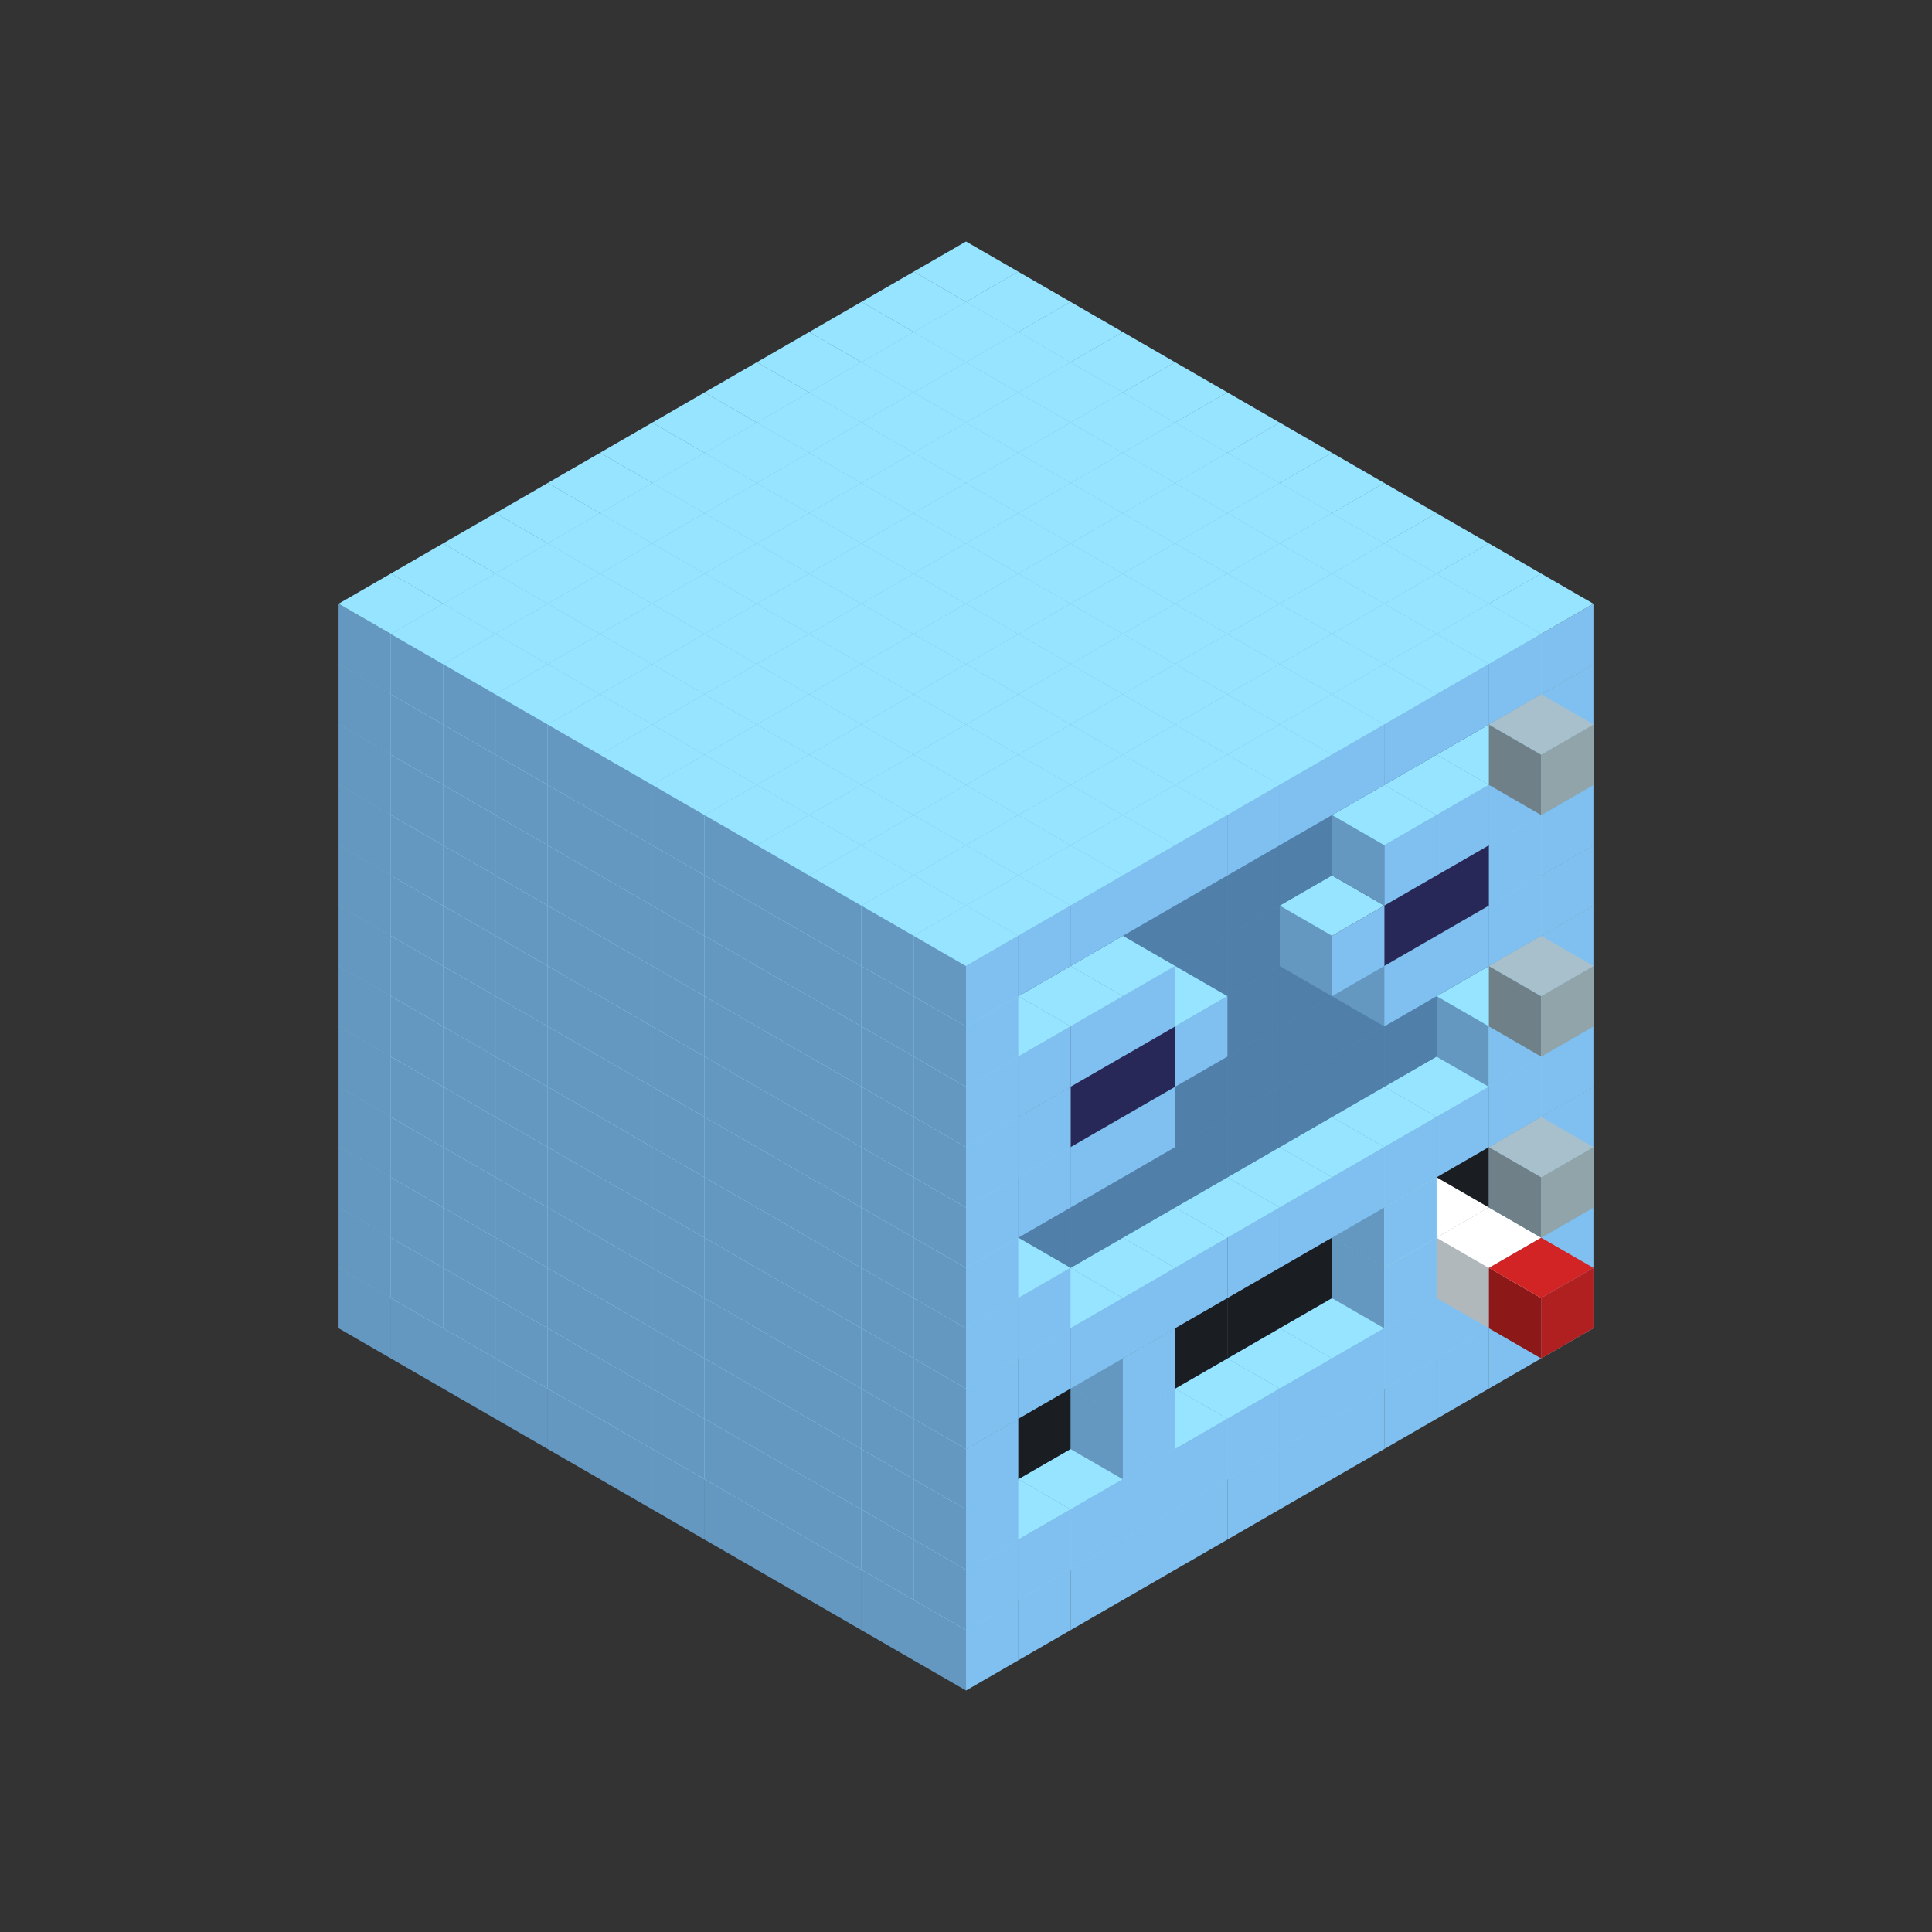 
<svg width='600' height='600' viewBox='4436371 5550000 3200000 3200000' xmlns='http://www.w3.org/2000/svg' xmlns:xlink='http://www.w3.org/1999/xlink'>
<rect x="4436371" y="5550000" width="3200000" height="3200000" fill="#333333" stroke="none"/>
<use xlink:href='#v-0x00000051-1' transform='translate(983738,3600000)'/>
<use xlink:href='#v-0x00000051-1' transform='translate(1070341,3650000)'/>
<use xlink:href='#v-0x00000051-1' transform='translate(1156944,3700000)'/>
<use xlink:href='#v-0x00000051-1' transform='translate(1243547,3750000)'/>
<use xlink:href='#v-0x00000051-1' transform='translate(1330150,3800000)'/>
<use xlink:href='#v-0x00000051-1' transform='translate(1416753,3850000)'/>
<use xlink:href='#v-0x00000051-1' transform='translate(1503356,3900000)'/>
<use xlink:href='#v-0x00000051-1' transform='translate(1589959,3950000)'/>
<use xlink:href='#v-0x00000051-1' transform='translate(1676562,4000000)'/>
<use xlink:href='#v-0x00000051-1' transform='translate(1763165,4050000)'/>
<use xlink:href='#v-0x00000051-1' transform='translate(1849768,4100000)'/>
<use xlink:href='#v-0x00000051-1' transform='translate(2889004,3600000)'/>
<use xlink:href='#v-0x00000051-1' transform='translate(2802401,3650000)'/>
<use xlink:href='#v-0x00000051-1' transform='translate(2715798,3700000)'/>
<use xlink:href='#v-0x00000051-1' transform='translate(2629195,3750000)'/>
<use xlink:href='#v-0x00000051-1' transform='translate(2542592,3800000)'/>
<use xlink:href='#v-0x00000051-1' transform='translate(2455989,3850000)'/>
<use xlink:href='#v-0x00000051-1' transform='translate(2369386,3900000)'/>
<use xlink:href='#v-0x00000051-1' transform='translate(2282783,3950000)'/>
<use xlink:href='#v-0x00000051-1' transform='translate(2196180,4000000)'/>
<use xlink:href='#v-0x00000051-1' transform='translate(2109577,4050000)'/>
<use xlink:href='#v-0x00000051-1' transform='translate(2022974,4100000)'/>
<use xlink:href='#v-0x00000051-1' transform='translate(1936371,4150000)'/>
<use xlink:href='#v-0x00000051-1' transform='translate(983738,3500000)'/>
<use xlink:href='#v-0x00000051-1' transform='translate(1070341,3550000)'/>
<use xlink:href='#v-0x00000051-1' transform='translate(1156944,3600000)'/>
<use xlink:href='#v-0x00000051-1' transform='translate(1243547,3650000)'/>
<use xlink:href='#v-0x00000051-1' transform='translate(1330150,3700000)'/>
<use xlink:href='#v-0x00000051-1' transform='translate(1416753,3750000)'/>
<use xlink:href='#v-0x00000051-1' transform='translate(1503356,3800000)'/>
<use xlink:href='#v-0x00000051-1' transform='translate(1589959,3850000)'/>
<use xlink:href='#v-0x00000051-1' transform='translate(1676562,3900000)'/>
<use xlink:href='#v-0x00000051-1' transform='translate(1763165,3950000)'/>
<use xlink:href='#v-0x00000051-2' transform='translate(2715798,3500000)'/>
<use xlink:href='#v-0x00000051-2' transform='translate(2629195,3550000)'/>
<use xlink:href='#v-0x00000051-2' transform='translate(2542592,3600000)'/>
<use xlink:href='#v-0x00000051-2' transform='translate(2455989,3650000)'/>
<use xlink:href='#v-0x00000051-2' transform='translate(2369386,3700000)'/>
<use xlink:href='#v-0x00000051-2' transform='translate(2282783,3750000)'/>
<use xlink:href='#v-0x00000051-2' transform='translate(2196180,3800000)'/>
<use xlink:href='#v-0x00000051-2' transform='translate(2109577,3850000)'/>
<use xlink:href='#v-0x00000051-2' transform='translate(2022974,3900000)'/>
<use xlink:href='#v-0x00000051-2' transform='translate(1936371,3950000)'/>
<use xlink:href='#v-0x00000051-1' transform='translate(1849768,4000000)'/>
<use xlink:href='#v-0x00000051-1' transform='translate(2889004,3500000)'/>
<use xlink:href='#v-0x00000051-1' transform='translate(2802401,3550000)'/>
<use xlink:href='#v-0x00000051-1' transform='translate(2715798,3600000)'/>
<use xlink:href='#v-0x00000051-1' transform='translate(2629195,3650000)'/>
<use xlink:href='#v-0x00000051-1' transform='translate(2542592,3700000)'/>
<use xlink:href='#v-0x00000051-1' transform='translate(2455989,3750000)'/>
<use xlink:href='#v-0x00000051-1' transform='translate(2369386,3800000)'/>
<use xlink:href='#v-0x00000051-1' transform='translate(2282783,3850000)'/>
<use xlink:href='#v-0x00000051-1' transform='translate(2196180,3900000)'/>
<use xlink:href='#v-0x00000051-1' transform='translate(2109577,3950000)'/>
<use xlink:href='#v-0x00000051-1' transform='translate(2022974,4000000)'/>
<use xlink:href='#v-0x00000051-1' transform='translate(1936371,4050000)'/>
<use xlink:href='#v-0x00000051-1' transform='translate(983738,3400000)'/>
<use xlink:href='#v-0x00000051-1' transform='translate(1070341,3450000)'/>
<use xlink:href='#v-0x00000051-1' transform='translate(1156944,3500000)'/>
<use xlink:href='#v-0x00000051-1' transform='translate(1243547,3550000)'/>
<use xlink:href='#v-0x00000051-1' transform='translate(1330150,3600000)'/>
<use xlink:href='#v-0x00000051-1' transform='translate(1416753,3650000)'/>
<use xlink:href='#v-0x00000051-1' transform='translate(1503356,3700000)'/>
<use xlink:href='#v-0x00000051-1' transform='translate(1589959,3750000)'/>
<use xlink:href='#v-0x00000051-1' transform='translate(1676562,3800000)'/>
<use xlink:href='#v-0x00000051-1' transform='translate(1763165,3850000)'/>
<use xlink:href='#v-0x00000051-4' transform='translate(2715798,3400000)'/>
<use xlink:href='#v-0x00000051-5' transform='translate(2629195,3450000)'/>
<use xlink:href='#v-0x00000051-4' transform='translate(2542592,3500000)'/>
<use xlink:href='#v-0x00000051-4' transform='translate(2455989,3550000)'/>
<use xlink:href='#v-0x00000051-4' transform='translate(2369386,3600000)'/>
<use xlink:href='#v-0x00000051-4' transform='translate(2282783,3650000)'/>
<use xlink:href='#v-0x00000051-4' transform='translate(2196180,3700000)'/>
<use xlink:href='#v-0x00000051-4' transform='translate(2109577,3750000)'/>
<use xlink:href='#v-0x00000051-4' transform='translate(2022974,3800000)'/>
<use xlink:href='#v-0x00000051-4' transform='translate(1936371,3850000)'/>
<use xlink:href='#v-0x00000051-1' transform='translate(1849768,3900000)'/>
<use xlink:href='#v-0x00000051-1' transform='translate(2889004,3400000)'/>
<use xlink:href='#v-0x00000051-5' transform='translate(2715798,3500000)'/>
<use xlink:href='#v-0x00000051-1' transform='translate(2629195,3550000)'/>
<use xlink:href='#v-0x00000051-1' transform='translate(2196180,3800000)'/>
<use xlink:href='#v-0x00000051-1' transform='translate(1936371,3950000)'/>
<use xlink:href='#v-0x00000051-5' transform='translate(2802401,3550000)'/>
<use xlink:href='#v-0x00000051-6' transform='translate(2889004,3600000)'/>
<use xlink:href='#v-0x00000051-1' transform='translate(983738,3300000)'/>
<use xlink:href='#v-0x00000051-1' transform='translate(1070341,3350000)'/>
<use xlink:href='#v-0x00000051-1' transform='translate(1156944,3400000)'/>
<use xlink:href='#v-0x00000051-1' transform='translate(1243547,3450000)'/>
<use xlink:href='#v-0x00000051-1' transform='translate(1330150,3500000)'/>
<use xlink:href='#v-0x00000051-1' transform='translate(1416753,3550000)'/>
<use xlink:href='#v-0x00000051-1' transform='translate(1503356,3600000)'/>
<use xlink:href='#v-0x00000051-1' transform='translate(1589959,3650000)'/>
<use xlink:href='#v-0x00000051-1' transform='translate(1676562,3700000)'/>
<use xlink:href='#v-0x00000051-1' transform='translate(1763165,3750000)'/>
<use xlink:href='#v-0x00000051-4' transform='translate(2715798,3300000)'/>
<use xlink:href='#v-0x00000051-4' transform='translate(2629195,3350000)'/>
<use xlink:href='#v-0x00000051-4' transform='translate(2542592,3400000)'/>
<use xlink:href='#v-0x00000051-4' transform='translate(2455989,3450000)'/>
<use xlink:href='#v-0x00000051-4' transform='translate(2369386,3500000)'/>
<use xlink:href='#v-0x00000051-4' transform='translate(2282783,3550000)'/>
<use xlink:href='#v-0x00000051-4' transform='translate(2196180,3600000)'/>
<use xlink:href='#v-0x00000051-4' transform='translate(2109577,3650000)'/>
<use xlink:href='#v-0x00000051-4' transform='translate(2022974,3700000)'/>
<use xlink:href='#v-0x00000051-4' transform='translate(1936371,3750000)'/>
<use xlink:href='#v-0x00000051-1' transform='translate(1849768,3800000)'/>
<use xlink:href='#v-0x00000051-1' transform='translate(2889004,3300000)'/>
<use xlink:href='#v-0x00000051-1' transform='translate(2629195,3450000)'/>
<use xlink:href='#v-0x00000051-1' transform='translate(2196180,3700000)'/>
<use xlink:href='#v-0x00000051-1' transform='translate(1936371,3850000)'/>
<use xlink:href='#v-0x00000051-1' transform='translate(983738,3200000)'/>
<use xlink:href='#v-0x00000051-1' transform='translate(1070341,3250000)'/>
<use xlink:href='#v-0x00000051-1' transform='translate(1156944,3300000)'/>
<use xlink:href='#v-0x00000051-1' transform='translate(1243547,3350000)'/>
<use xlink:href='#v-0x00000051-1' transform='translate(1330150,3400000)'/>
<use xlink:href='#v-0x00000051-1' transform='translate(1416753,3450000)'/>
<use xlink:href='#v-0x00000051-1' transform='translate(1503356,3500000)'/>
<use xlink:href='#v-0x00000051-1' transform='translate(1589959,3550000)'/>
<use xlink:href='#v-0x00000051-1' transform='translate(1676562,3600000)'/>
<use xlink:href='#v-0x00000051-1' transform='translate(1763165,3650000)'/>
<use xlink:href='#v-0x00000051-2' transform='translate(2715798,3200000)'/>
<use xlink:href='#v-0x00000051-2' transform='translate(2629195,3250000)'/>
<use xlink:href='#v-0x00000051-2' transform='translate(2542592,3300000)'/>
<use xlink:href='#v-0x00000051-2' transform='translate(2455989,3350000)'/>
<use xlink:href='#v-0x00000051-2' transform='translate(2369386,3400000)'/>
<use xlink:href='#v-0x00000051-2' transform='translate(2282783,3450000)'/>
<use xlink:href='#v-0x00000051-2' transform='translate(2196180,3500000)'/>
<use xlink:href='#v-0x00000051-2' transform='translate(2109577,3550000)'/>
<use xlink:href='#v-0x00000051-2' transform='translate(2022974,3600000)'/>
<use xlink:href='#v-0x00000051-2' transform='translate(1936371,3650000)'/>
<use xlink:href='#v-0x00000051-1' transform='translate(1849768,3700000)'/>
<use xlink:href='#v-0x00000051-1' transform='translate(2889004,3200000)'/>
<use xlink:href='#v-0x00000051-1' transform='translate(2802401,3250000)'/>
<use xlink:href='#v-0x00000051-1' transform='translate(2715798,3300000)'/>
<use xlink:href='#v-0x00000051-1' transform='translate(2629195,3350000)'/>
<use xlink:href='#v-0x00000051-1' transform='translate(2542592,3400000)'/>
<use xlink:href='#v-0x00000051-1' transform='translate(2455989,3450000)'/>
<use xlink:href='#v-0x00000051-1' transform='translate(2369386,3500000)'/>
<use xlink:href='#v-0x00000051-1' transform='translate(2282783,3550000)'/>
<use xlink:href='#v-0x00000051-1' transform='translate(2196180,3600000)'/>
<use xlink:href='#v-0x00000051-1' transform='translate(2109577,3650000)'/>
<use xlink:href='#v-0x00000051-1' transform='translate(2022974,3700000)'/>
<use xlink:href='#v-0x00000051-1' transform='translate(1936371,3750000)'/>
<use xlink:href='#v-0x00000051-7' transform='translate(2889004,3400000)'/>
<use xlink:href='#v-0x00000051-1' transform='translate(983738,3100000)'/>
<use xlink:href='#v-0x00000051-1' transform='translate(1070341,3150000)'/>
<use xlink:href='#v-0x00000051-1' transform='translate(1156944,3200000)'/>
<use xlink:href='#v-0x00000051-1' transform='translate(1243547,3250000)'/>
<use xlink:href='#v-0x00000051-1' transform='translate(1330150,3300000)'/>
<use xlink:href='#v-0x00000051-1' transform='translate(1416753,3350000)'/>
<use xlink:href='#v-0x00000051-1' transform='translate(1503356,3400000)'/>
<use xlink:href='#v-0x00000051-1' transform='translate(1589959,3450000)'/>
<use xlink:href='#v-0x00000051-1' transform='translate(1676562,3500000)'/>
<use xlink:href='#v-0x00000051-1' transform='translate(1763165,3550000)'/>
<use xlink:href='#v-0x00000051-2' transform='translate(2715798,3100000)'/>
<use xlink:href='#v-0x00000051-2' transform='translate(2629195,3150000)'/>
<use xlink:href='#v-0x00000051-2' transform='translate(2542592,3200000)'/>
<use xlink:href='#v-0x00000051-2' transform='translate(2455989,3250000)'/>
<use xlink:href='#v-0x00000051-2' transform='translate(2369386,3300000)'/>
<use xlink:href='#v-0x00000051-2' transform='translate(2282783,3350000)'/>
<use xlink:href='#v-0x00000051-2' transform='translate(2196180,3400000)'/>
<use xlink:href='#v-0x00000051-2' transform='translate(2109577,3450000)'/>
<use xlink:href='#v-0x00000051-2' transform='translate(2022974,3500000)'/>
<use xlink:href='#v-0x00000051-2' transform='translate(1936371,3550000)'/>
<use xlink:href='#v-0x00000051-1' transform='translate(1849768,3600000)'/>
<use xlink:href='#v-0x00000051-1' transform='translate(2889004,3100000)'/>
<use xlink:href='#v-0x00000051-1' transform='translate(2802401,3150000)'/>
<use xlink:href='#v-0x00000051-1' transform='translate(2022974,3600000)'/>
<use xlink:href='#v-0x00000051-1' transform='translate(1936371,3650000)'/>
<use xlink:href='#v-0x00000051-1' transform='translate(983738,3000000)'/>
<use xlink:href='#v-0x00000051-1' transform='translate(1070341,3050000)'/>
<use xlink:href='#v-0x00000051-1' transform='translate(1156944,3100000)'/>
<use xlink:href='#v-0x00000051-1' transform='translate(1243547,3150000)'/>
<use xlink:href='#v-0x00000051-1' transform='translate(1330150,3200000)'/>
<use xlink:href='#v-0x00000051-1' transform='translate(1416753,3250000)'/>
<use xlink:href='#v-0x00000051-1' transform='translate(1503356,3300000)'/>
<use xlink:href='#v-0x00000051-1' transform='translate(1589959,3350000)'/>
<use xlink:href='#v-0x00000051-1' transform='translate(1676562,3400000)'/>
<use xlink:href='#v-0x00000051-1' transform='translate(1763165,3450000)'/>
<use xlink:href='#v-0x00000051-2' transform='translate(2715798,3000000)'/>
<use xlink:href='#v-0x00000051-2' transform='translate(2629195,3050000)'/>
<use xlink:href='#v-0x00000051-2' transform='translate(2542592,3100000)'/>
<use xlink:href='#v-0x00000051-2' transform='translate(2455989,3150000)'/>
<use xlink:href='#v-0x00000051-2' transform='translate(2369386,3200000)'/>
<use xlink:href='#v-0x00000051-2' transform='translate(2282783,3250000)'/>
<use xlink:href='#v-0x00000051-2' transform='translate(2196180,3300000)'/>
<use xlink:href='#v-0x00000051-2' transform='translate(2109577,3350000)'/>
<use xlink:href='#v-0x00000051-2' transform='translate(2022974,3400000)'/>
<use xlink:href='#v-0x00000051-2' transform='translate(1936371,3450000)'/>
<use xlink:href='#v-0x00000051-1' transform='translate(1849768,3500000)'/>
<use xlink:href='#v-0x00000051-1' transform='translate(2889004,3000000)'/>
<use xlink:href='#v-0x00000051-1' transform='translate(1936371,3550000)'/>
<use xlink:href='#v-0x00000051-1' transform='translate(983738,2900000)'/>
<use xlink:href='#v-0x00000051-1' transform='translate(1070341,2950000)'/>
<use xlink:href='#v-0x00000051-1' transform='translate(1156944,3000000)'/>
<use xlink:href='#v-0x00000051-1' transform='translate(1243547,3050000)'/>
<use xlink:href='#v-0x00000051-1' transform='translate(1330150,3100000)'/>
<use xlink:href='#v-0x00000051-1' transform='translate(1416753,3150000)'/>
<use xlink:href='#v-0x00000051-1' transform='translate(1503356,3200000)'/>
<use xlink:href='#v-0x00000051-1' transform='translate(1589959,3250000)'/>
<use xlink:href='#v-0x00000051-1' transform='translate(1676562,3300000)'/>
<use xlink:href='#v-0x00000051-1' transform='translate(1763165,3350000)'/>
<use xlink:href='#v-0x00000051-2' transform='translate(2715798,2900000)'/>
<use xlink:href='#v-0x00000051-2' transform='translate(2629195,2950000)'/>
<use xlink:href='#v-0x00000051-2' transform='translate(2542592,3000000)'/>
<use xlink:href='#v-0x00000051-2' transform='translate(2455989,3050000)'/>
<use xlink:href='#v-0x00000051-2' transform='translate(2369386,3100000)'/>
<use xlink:href='#v-0x00000051-2' transform='translate(2282783,3150000)'/>
<use xlink:href='#v-0x00000051-2' transform='translate(2196180,3200000)'/>
<use xlink:href='#v-0x00000051-2' transform='translate(2109577,3250000)'/>
<use xlink:href='#v-0x00000051-2' transform='translate(2022974,3300000)'/>
<use xlink:href='#v-0x00000051-2' transform='translate(1936371,3350000)'/>
<use xlink:href='#v-0x00000051-1' transform='translate(1849768,3400000)'/>
<use xlink:href='#v-0x00000051-1' transform='translate(2889004,2900000)'/>
<use xlink:href='#v-0x00000051-1' transform='translate(2802401,2950000)'/>
<use xlink:href='#v-0x00000051-1' transform='translate(2715798,3000000)'/>
<use xlink:href='#v-0x00000051-1' transform='translate(2629195,3050000)'/>
<use xlink:href='#v-0x00000051-1' transform='translate(2196180,3300000)'/>
<use xlink:href='#v-0x00000051-1' transform='translate(2109577,3350000)'/>
<use xlink:href='#v-0x00000051-1' transform='translate(2022974,3400000)'/>
<use xlink:href='#v-0x00000051-1' transform='translate(1936371,3450000)'/>
<use xlink:href='#v-0x00000051-7' transform='translate(2889004,3100000)'/>
<use xlink:href='#v-0x00000051-1' transform='translate(983738,2800000)'/>
<use xlink:href='#v-0x00000051-1' transform='translate(1070341,2850000)'/>
<use xlink:href='#v-0x00000051-1' transform='translate(1156944,2900000)'/>
<use xlink:href='#v-0x00000051-1' transform='translate(1243547,2950000)'/>
<use xlink:href='#v-0x00000051-1' transform='translate(1330150,3000000)'/>
<use xlink:href='#v-0x00000051-1' transform='translate(1416753,3050000)'/>
<use xlink:href='#v-0x00000051-1' transform='translate(1503356,3100000)'/>
<use xlink:href='#v-0x00000051-1' transform='translate(1589959,3150000)'/>
<use xlink:href='#v-0x00000051-1' transform='translate(1676562,3200000)'/>
<use xlink:href='#v-0x00000051-1' transform='translate(1763165,3250000)'/>
<use xlink:href='#v-0x00000051-2' transform='translate(2715798,2800000)'/>
<use xlink:href='#v-0x00000051-2' transform='translate(2629195,2850000)'/>
<use xlink:href='#v-0x00000051-2' transform='translate(2542592,2900000)'/>
<use xlink:href='#v-0x00000051-2' transform='translate(2455989,2950000)'/>
<use xlink:href='#v-0x00000051-2' transform='translate(2369386,3000000)'/>
<use xlink:href='#v-0x00000051-2' transform='translate(2282783,3050000)'/>
<use xlink:href='#v-0x00000051-2' transform='translate(2196180,3100000)'/>
<use xlink:href='#v-0x00000051-2' transform='translate(2109577,3150000)'/>
<use xlink:href='#v-0x00000051-2' transform='translate(2022974,3200000)'/>
<use xlink:href='#v-0x00000051-2' transform='translate(1936371,3250000)'/>
<use xlink:href='#v-0x00000051-1' transform='translate(1849768,3300000)'/>
<use xlink:href='#v-0x00000051-1' transform='translate(2889004,2800000)'/>
<use xlink:href='#v-0x00000051-1' transform='translate(2802401,2850000)'/>
<use xlink:href='#v-0x00000051-3' transform='translate(2715798,2900000)'/>
<use xlink:href='#v-0x00000051-3' transform='translate(2629195,2950000)'/>
<use xlink:href='#v-0x00000051-1' transform='translate(2542592,3000000)'/>
<use xlink:href='#v-0x00000051-1' transform='translate(2282783,3150000)'/>
<use xlink:href='#v-0x00000051-3' transform='translate(2196180,3200000)'/>
<use xlink:href='#v-0x00000051-3' transform='translate(2109577,3250000)'/>
<use xlink:href='#v-0x00000051-1' transform='translate(2022974,3300000)'/>
<use xlink:href='#v-0x00000051-1' transform='translate(1936371,3350000)'/>
<use xlink:href='#v-0x00000051-1' transform='translate(983738,2700000)'/>
<use xlink:href='#v-0x00000051-1' transform='translate(1070341,2750000)'/>
<use xlink:href='#v-0x00000051-1' transform='translate(1156944,2800000)'/>
<use xlink:href='#v-0x00000051-1' transform='translate(1243547,2850000)'/>
<use xlink:href='#v-0x00000051-1' transform='translate(1330150,2900000)'/>
<use xlink:href='#v-0x00000051-1' transform='translate(1416753,2950000)'/>
<use xlink:href='#v-0x00000051-1' transform='translate(1503356,3000000)'/>
<use xlink:href='#v-0x00000051-1' transform='translate(1589959,3050000)'/>
<use xlink:href='#v-0x00000051-1' transform='translate(1676562,3100000)'/>
<use xlink:href='#v-0x00000051-1' transform='translate(1763165,3150000)'/>
<use xlink:href='#v-0x00000051-2' transform='translate(2715798,2700000)'/>
<use xlink:href='#v-0x00000051-2' transform='translate(2629195,2750000)'/>
<use xlink:href='#v-0x00000051-2' transform='translate(2542592,2800000)'/>
<use xlink:href='#v-0x00000051-2' transform='translate(2455989,2850000)'/>
<use xlink:href='#v-0x00000051-2' transform='translate(2369386,2900000)'/>
<use xlink:href='#v-0x00000051-2' transform='translate(2282783,2950000)'/>
<use xlink:href='#v-0x00000051-2' transform='translate(2196180,3000000)'/>
<use xlink:href='#v-0x00000051-2' transform='translate(2109577,3050000)'/>
<use xlink:href='#v-0x00000051-2' transform='translate(2022974,3100000)'/>
<use xlink:href='#v-0x00000051-2' transform='translate(1936371,3150000)'/>
<use xlink:href='#v-0x00000051-1' transform='translate(1849768,3200000)'/>
<use xlink:href='#v-0x00000051-1' transform='translate(2889004,2700000)'/>
<use xlink:href='#v-0x00000051-1' transform='translate(2802401,2750000)'/>
<use xlink:href='#v-0x00000051-1' transform='translate(2715798,2800000)'/>
<use xlink:href='#v-0x00000051-1' transform='translate(2629195,2850000)'/>
<use xlink:href='#v-0x00000051-1' transform='translate(2196180,3100000)'/>
<use xlink:href='#v-0x00000051-1' transform='translate(2109577,3150000)'/>
<use xlink:href='#v-0x00000051-1' transform='translate(2022974,3200000)'/>
<use xlink:href='#v-0x00000051-1' transform='translate(1936371,3250000)'/>
<use xlink:href='#v-0x00000051-1' transform='translate(983738,2600000)'/>
<use xlink:href='#v-0x00000051-1' transform='translate(1070341,2650000)'/>
<use xlink:href='#v-0x00000051-1' transform='translate(1156944,2700000)'/>
<use xlink:href='#v-0x00000051-1' transform='translate(1243547,2750000)'/>
<use xlink:href='#v-0x00000051-1' transform='translate(1330150,2800000)'/>
<use xlink:href='#v-0x00000051-1' transform='translate(1416753,2850000)'/>
<use xlink:href='#v-0x00000051-1' transform='translate(1503356,2900000)'/>
<use xlink:href='#v-0x00000051-1' transform='translate(1589959,2950000)'/>
<use xlink:href='#v-0x00000051-1' transform='translate(1676562,3000000)'/>
<use xlink:href='#v-0x00000051-1' transform='translate(1763165,3050000)'/>
<use xlink:href='#v-0x00000051-2' transform='translate(2715798,2600000)'/>
<use xlink:href='#v-0x00000051-2' transform='translate(2629195,2650000)'/>
<use xlink:href='#v-0x00000051-2' transform='translate(2542592,2700000)'/>
<use xlink:href='#v-0x00000051-2' transform='translate(2455989,2750000)'/>
<use xlink:href='#v-0x00000051-2' transform='translate(2369386,2800000)'/>
<use xlink:href='#v-0x00000051-2' transform='translate(2282783,2850000)'/>
<use xlink:href='#v-0x00000051-2' transform='translate(2196180,2900000)'/>
<use xlink:href='#v-0x00000051-2' transform='translate(2109577,2950000)'/>
<use xlink:href='#v-0x00000051-2' transform='translate(2022974,3000000)'/>
<use xlink:href='#v-0x00000051-2' transform='translate(1936371,3050000)'/>
<use xlink:href='#v-0x00000051-1' transform='translate(1849768,3100000)'/>
<use xlink:href='#v-0x00000051-1' transform='translate(2889004,2600000)'/>
<use xlink:href='#v-0x00000051-1' transform='translate(1936371,3150000)'/>
<use xlink:href='#v-0x00000051-1' transform='translate(1936371,1950000)'/>
<use xlink:href='#v-0x00000051-1' transform='translate(1849768,2000000)'/>
<use xlink:href='#v-0x00000051-1' transform='translate(1763165,2050000)'/>
<use xlink:href='#v-0x00000051-1' transform='translate(1676562,2100000)'/>
<use xlink:href='#v-0x00000051-1' transform='translate(1589959,2150000)'/>
<use xlink:href='#v-0x00000051-1' transform='translate(1503356,2200000)'/>
<use xlink:href='#v-0x00000051-1' transform='translate(1416753,2250000)'/>
<use xlink:href='#v-0x00000051-1' transform='translate(1330150,2300000)'/>
<use xlink:href='#v-0x00000051-1' transform='translate(1243547,2350000)'/>
<use xlink:href='#v-0x00000051-1' transform='translate(1156944,2400000)'/>
<use xlink:href='#v-0x00000051-1' transform='translate(1070341,2450000)'/>
<use xlink:href='#v-0x00000051-1' transform='translate(983738,2500000)'/>
<use xlink:href='#v-0x00000051-1' transform='translate(2022974,2000000)'/>
<use xlink:href='#v-0x00000051-1' transform='translate(1936371,2050000)'/>
<use xlink:href='#v-0x00000051-1' transform='translate(1849768,2100000)'/>
<use xlink:href='#v-0x00000051-1' transform='translate(1763165,2150000)'/>
<use xlink:href='#v-0x00000051-1' transform='translate(1676562,2200000)'/>
<use xlink:href='#v-0x00000051-1' transform='translate(1589959,2250000)'/>
<use xlink:href='#v-0x00000051-1' transform='translate(1503356,2300000)'/>
<use xlink:href='#v-0x00000051-1' transform='translate(1416753,2350000)'/>
<use xlink:href='#v-0x00000051-1' transform='translate(1330150,2400000)'/>
<use xlink:href='#v-0x00000051-1' transform='translate(1243547,2450000)'/>
<use xlink:href='#v-0x00000051-1' transform='translate(1156944,2500000)'/>
<use xlink:href='#v-0x00000051-1' transform='translate(1070341,2550000)'/>
<use xlink:href='#v-0x00000051-1' transform='translate(2109577,2050000)'/>
<use xlink:href='#v-0x00000051-1' transform='translate(2022974,2100000)'/>
<use xlink:href='#v-0x00000051-1' transform='translate(1936371,2150000)'/>
<use xlink:href='#v-0x00000051-1' transform='translate(1849768,2200000)'/>
<use xlink:href='#v-0x00000051-1' transform='translate(1763165,2250000)'/>
<use xlink:href='#v-0x00000051-1' transform='translate(1676562,2300000)'/>
<use xlink:href='#v-0x00000051-1' transform='translate(1589959,2350000)'/>
<use xlink:href='#v-0x00000051-1' transform='translate(1503356,2400000)'/>
<use xlink:href='#v-0x00000051-1' transform='translate(1416753,2450000)'/>
<use xlink:href='#v-0x00000051-1' transform='translate(1330150,2500000)'/>
<use xlink:href='#v-0x00000051-1' transform='translate(1243547,2550000)'/>
<use xlink:href='#v-0x00000051-1' transform='translate(1156944,2600000)'/>
<use xlink:href='#v-0x00000051-1' transform='translate(2196180,2100000)'/>
<use xlink:href='#v-0x00000051-1' transform='translate(2109577,2150000)'/>
<use xlink:href='#v-0x00000051-1' transform='translate(2022974,2200000)'/>
<use xlink:href='#v-0x00000051-1' transform='translate(1936371,2250000)'/>
<use xlink:href='#v-0x00000051-1' transform='translate(1849768,2300000)'/>
<use xlink:href='#v-0x00000051-1' transform='translate(1763165,2350000)'/>
<use xlink:href='#v-0x00000051-1' transform='translate(1676562,2400000)'/>
<use xlink:href='#v-0x00000051-1' transform='translate(1589959,2450000)'/>
<use xlink:href='#v-0x00000051-1' transform='translate(1503356,2500000)'/>
<use xlink:href='#v-0x00000051-1' transform='translate(1416753,2550000)'/>
<use xlink:href='#v-0x00000051-1' transform='translate(1330150,2600000)'/>
<use xlink:href='#v-0x00000051-1' transform='translate(1243547,2650000)'/>
<use xlink:href='#v-0x00000051-1' transform='translate(2282783,2150000)'/>
<use xlink:href='#v-0x00000051-1' transform='translate(2196180,2200000)'/>
<use xlink:href='#v-0x00000051-1' transform='translate(2109577,2250000)'/>
<use xlink:href='#v-0x00000051-1' transform='translate(2022974,2300000)'/>
<use xlink:href='#v-0x00000051-1' transform='translate(1936371,2350000)'/>
<use xlink:href='#v-0x00000051-1' transform='translate(1849768,2400000)'/>
<use xlink:href='#v-0x00000051-1' transform='translate(1763165,2450000)'/>
<use xlink:href='#v-0x00000051-1' transform='translate(1676562,2500000)'/>
<use xlink:href='#v-0x00000051-1' transform='translate(1589959,2550000)'/>
<use xlink:href='#v-0x00000051-1' transform='translate(1503356,2600000)'/>
<use xlink:href='#v-0x00000051-1' transform='translate(1416753,2650000)'/>
<use xlink:href='#v-0x00000051-1' transform='translate(1330150,2700000)'/>
<use xlink:href='#v-0x00000051-1' transform='translate(2369386,2200000)'/>
<use xlink:href='#v-0x00000051-1' transform='translate(2282783,2250000)'/>
<use xlink:href='#v-0x00000051-1' transform='translate(2196180,2300000)'/>
<use xlink:href='#v-0x00000051-1' transform='translate(2109577,2350000)'/>
<use xlink:href='#v-0x00000051-1' transform='translate(2022974,2400000)'/>
<use xlink:href='#v-0x00000051-1' transform='translate(1936371,2450000)'/>
<use xlink:href='#v-0x00000051-1' transform='translate(1849768,2500000)'/>
<use xlink:href='#v-0x00000051-1' transform='translate(1763165,2550000)'/>
<use xlink:href='#v-0x00000051-1' transform='translate(1676562,2600000)'/>
<use xlink:href='#v-0x00000051-1' transform='translate(1589959,2650000)'/>
<use xlink:href='#v-0x00000051-1' transform='translate(1503356,2700000)'/>
<use xlink:href='#v-0x00000051-1' transform='translate(1416753,2750000)'/>
<use xlink:href='#v-0x00000051-1' transform='translate(2455989,2250000)'/>
<use xlink:href='#v-0x00000051-1' transform='translate(2369386,2300000)'/>
<use xlink:href='#v-0x00000051-1' transform='translate(2282783,2350000)'/>
<use xlink:href='#v-0x00000051-1' transform='translate(2196180,2400000)'/>
<use xlink:href='#v-0x00000051-1' transform='translate(2109577,2450000)'/>
<use xlink:href='#v-0x00000051-1' transform='translate(2022974,2500000)'/>
<use xlink:href='#v-0x00000051-1' transform='translate(1936371,2550000)'/>
<use xlink:href='#v-0x00000051-1' transform='translate(1849768,2600000)'/>
<use xlink:href='#v-0x00000051-1' transform='translate(1763165,2650000)'/>
<use xlink:href='#v-0x00000051-1' transform='translate(1676562,2700000)'/>
<use xlink:href='#v-0x00000051-1' transform='translate(1589959,2750000)'/>
<use xlink:href='#v-0x00000051-1' transform='translate(1503356,2800000)'/>
<use xlink:href='#v-0x00000051-1' transform='translate(2542592,2300000)'/>
<use xlink:href='#v-0x00000051-1' transform='translate(2455989,2350000)'/>
<use xlink:href='#v-0x00000051-1' transform='translate(2369386,2400000)'/>
<use xlink:href='#v-0x00000051-1' transform='translate(2282783,2450000)'/>
<use xlink:href='#v-0x00000051-1' transform='translate(2196180,2500000)'/>
<use xlink:href='#v-0x00000051-1' transform='translate(2109577,2550000)'/>
<use xlink:href='#v-0x00000051-1' transform='translate(2022974,2600000)'/>
<use xlink:href='#v-0x00000051-1' transform='translate(1936371,2650000)'/>
<use xlink:href='#v-0x00000051-1' transform='translate(1849768,2700000)'/>
<use xlink:href='#v-0x00000051-1' transform='translate(1763165,2750000)'/>
<use xlink:href='#v-0x00000051-1' transform='translate(1676562,2800000)'/>
<use xlink:href='#v-0x00000051-1' transform='translate(1589959,2850000)'/>
<use xlink:href='#v-0x00000051-1' transform='translate(2629195,2350000)'/>
<use xlink:href='#v-0x00000051-1' transform='translate(2542592,2400000)'/>
<use xlink:href='#v-0x00000051-1' transform='translate(2455989,2450000)'/>
<use xlink:href='#v-0x00000051-1' transform='translate(2369386,2500000)'/>
<use xlink:href='#v-0x00000051-1' transform='translate(2282783,2550000)'/>
<use xlink:href='#v-0x00000051-1' transform='translate(2196180,2600000)'/>
<use xlink:href='#v-0x00000051-1' transform='translate(2109577,2650000)'/>
<use xlink:href='#v-0x00000051-1' transform='translate(2022974,2700000)'/>
<use xlink:href='#v-0x00000051-1' transform='translate(1936371,2750000)'/>
<use xlink:href='#v-0x00000051-1' transform='translate(1849768,2800000)'/>
<use xlink:href='#v-0x00000051-1' transform='translate(1763165,2850000)'/>
<use xlink:href='#v-0x00000051-1' transform='translate(1676562,2900000)'/>
<use xlink:href='#v-0x00000051-1' transform='translate(2715798,2400000)'/>
<use xlink:href='#v-0x00000051-1' transform='translate(2629195,2450000)'/>
<use xlink:href='#v-0x00000051-1' transform='translate(2542592,2500000)'/>
<use xlink:href='#v-0x00000051-1' transform='translate(2455989,2550000)'/>
<use xlink:href='#v-0x00000051-1' transform='translate(2369386,2600000)'/>
<use xlink:href='#v-0x00000051-1' transform='translate(2282783,2650000)'/>
<use xlink:href='#v-0x00000051-1' transform='translate(2196180,2700000)'/>
<use xlink:href='#v-0x00000051-1' transform='translate(2109577,2750000)'/>
<use xlink:href='#v-0x00000051-1' transform='translate(2022974,2800000)'/>
<use xlink:href='#v-0x00000051-1' transform='translate(1936371,2850000)'/>
<use xlink:href='#v-0x00000051-1' transform='translate(1849768,2900000)'/>
<use xlink:href='#v-0x00000051-1' transform='translate(1763165,2950000)'/>
<use xlink:href='#v-0x00000051-1' transform='translate(2802401,2450000)'/>
<use xlink:href='#v-0x00000051-1' transform='translate(2715798,2500000)'/>
<use xlink:href='#v-0x00000051-1' transform='translate(2629195,2550000)'/>
<use xlink:href='#v-0x00000051-1' transform='translate(2542592,2600000)'/>
<use xlink:href='#v-0x00000051-1' transform='translate(2455989,2650000)'/>
<use xlink:href='#v-0x00000051-1' transform='translate(2369386,2700000)'/>
<use xlink:href='#v-0x00000051-1' transform='translate(2282783,2750000)'/>
<use xlink:href='#v-0x00000051-1' transform='translate(2196180,2800000)'/>
<use xlink:href='#v-0x00000051-1' transform='translate(2109577,2850000)'/>
<use xlink:href='#v-0x00000051-1' transform='translate(2022974,2900000)'/>
<use xlink:href='#v-0x00000051-1' transform='translate(1936371,2950000)'/>
<use xlink:href='#v-0x00000051-1' transform='translate(1849768,3000000)'/>
<use xlink:href='#v-0x00000051-1' transform='translate(2889004,2500000)'/>
<use xlink:href='#v-0x00000051-1' transform='translate(2802401,2550000)'/>
<use xlink:href='#v-0x00000051-1' transform='translate(2715798,2600000)'/>
<use xlink:href='#v-0x00000051-1' transform='translate(2629195,2650000)'/>
<use xlink:href='#v-0x00000051-1' transform='translate(2542592,2700000)'/>
<use xlink:href='#v-0x00000051-1' transform='translate(2455989,2750000)'/>
<use xlink:href='#v-0x00000051-1' transform='translate(2369386,2800000)'/>
<use xlink:href='#v-0x00000051-1' transform='translate(2282783,2850000)'/>
<use xlink:href='#v-0x00000051-1' transform='translate(2196180,2900000)'/>
<use xlink:href='#v-0x00000051-1' transform='translate(2109577,2950000)'/>
<use xlink:href='#v-0x00000051-1' transform='translate(2022974,3000000)'/>
<use xlink:href='#v-0x00000051-1' transform='translate(1936371,3050000)'/>
<use xlink:href='#v-0x00000051-7' transform='translate(2889004,2700000)'/>
<defs>
<g id='v-0x00000051-1'>
<polygon points='4100000,4100000 4100000,4200000 4013397,4150000 4013397,4050000' fill='#6498c0'/>
<polygon points='4100000,4100000 4100000,4200000 4186602,4150000 4186602,4050000' fill='#80c0f0'/>
<polygon points='4100000,4100000 4013397,4050000 4100000,4000000 4186602,4050000' fill='#96e4ff'/>
</g>
<g id='v-0x00000051-2'>
<polygon points='4100000,4100000 4100000,4200000 4013397,4150000 4013397,4050000' fill='#406488'/>
<polygon points='4100000,4100000 4100000,4200000 4186602,4150000 4186602,4050000' fill='#5080aa'/>
<polygon points='4100000,4100000 4013397,4050000 4100000,4000000 4186602,4050000' fill='#6096cc'/>
</g>
<g id='v-0x00000051-3'>
<polygon points='4100000,4100000 4100000,4200000 4013397,4150000 4013397,4050000' fill='#202044'/>
<polygon points='4100000,4100000 4100000,4200000 4186602,4150000 4186602,4050000' fill='#282858'/>
<polygon points='4100000,4100000 4013397,4050000 4100000,4000000 4186602,4050000' fill='#303066'/>
</g>
<g id='v-0x00000051-4'>
<polygon points='4100000,4100000 4100000,4200000 4013397,4150000 4013397,4050000' fill='#141418'/>
<polygon points='4100000,4100000 4100000,4200000 4186602,4150000 4186602,4050000' fill='#1a1d22'/>
<polygon points='4100000,4100000 4013397,4050000 4100000,4000000 4186602,4050000' fill='#1e1e24'/>
</g>
<g id='v-0x00000051-5'>
<polygon points='4100000,4100000 4100000,4200000 4013397,4150000 4013397,4050000' fill='#b0b8bc'/>
<polygon points='4100000,4100000 4100000,4200000 4186602,4150000 4186602,4050000' fill='#e0e8ee'/>
<polygon points='4100000,4100000 4013397,4050000 4100000,4000000 4186602,4050000' fill='#ffffff'/>
</g>
<g id='v-0x00000051-6'>
<polygon points='4100000,4100000 4100000,4200000 4013397,4150000 4013397,4050000' fill='#8c1818'/>
<polygon points='4100000,4100000 4100000,4200000 4186602,4150000 4186602,4050000' fill='#b02020'/>
<polygon points='4100000,4100000 4013397,4050000 4100000,4000000 4186602,4050000' fill='#d22424'/>
</g>
<g id='v-0x00000051-7'>
<polygon points='4100000,4100000 4100000,4200000 4013397,4150000 4013397,4050000' fill='#708088'/>
<polygon points='4100000,4100000 4100000,4200000 4186602,4150000 4186602,4050000' fill='#90a4aa'/>
<polygon points='4100000,4100000 4013397,4050000 4100000,4000000 4186602,4050000' fill='#a8c0cc'/>
</g>
</defs>
</svg>
